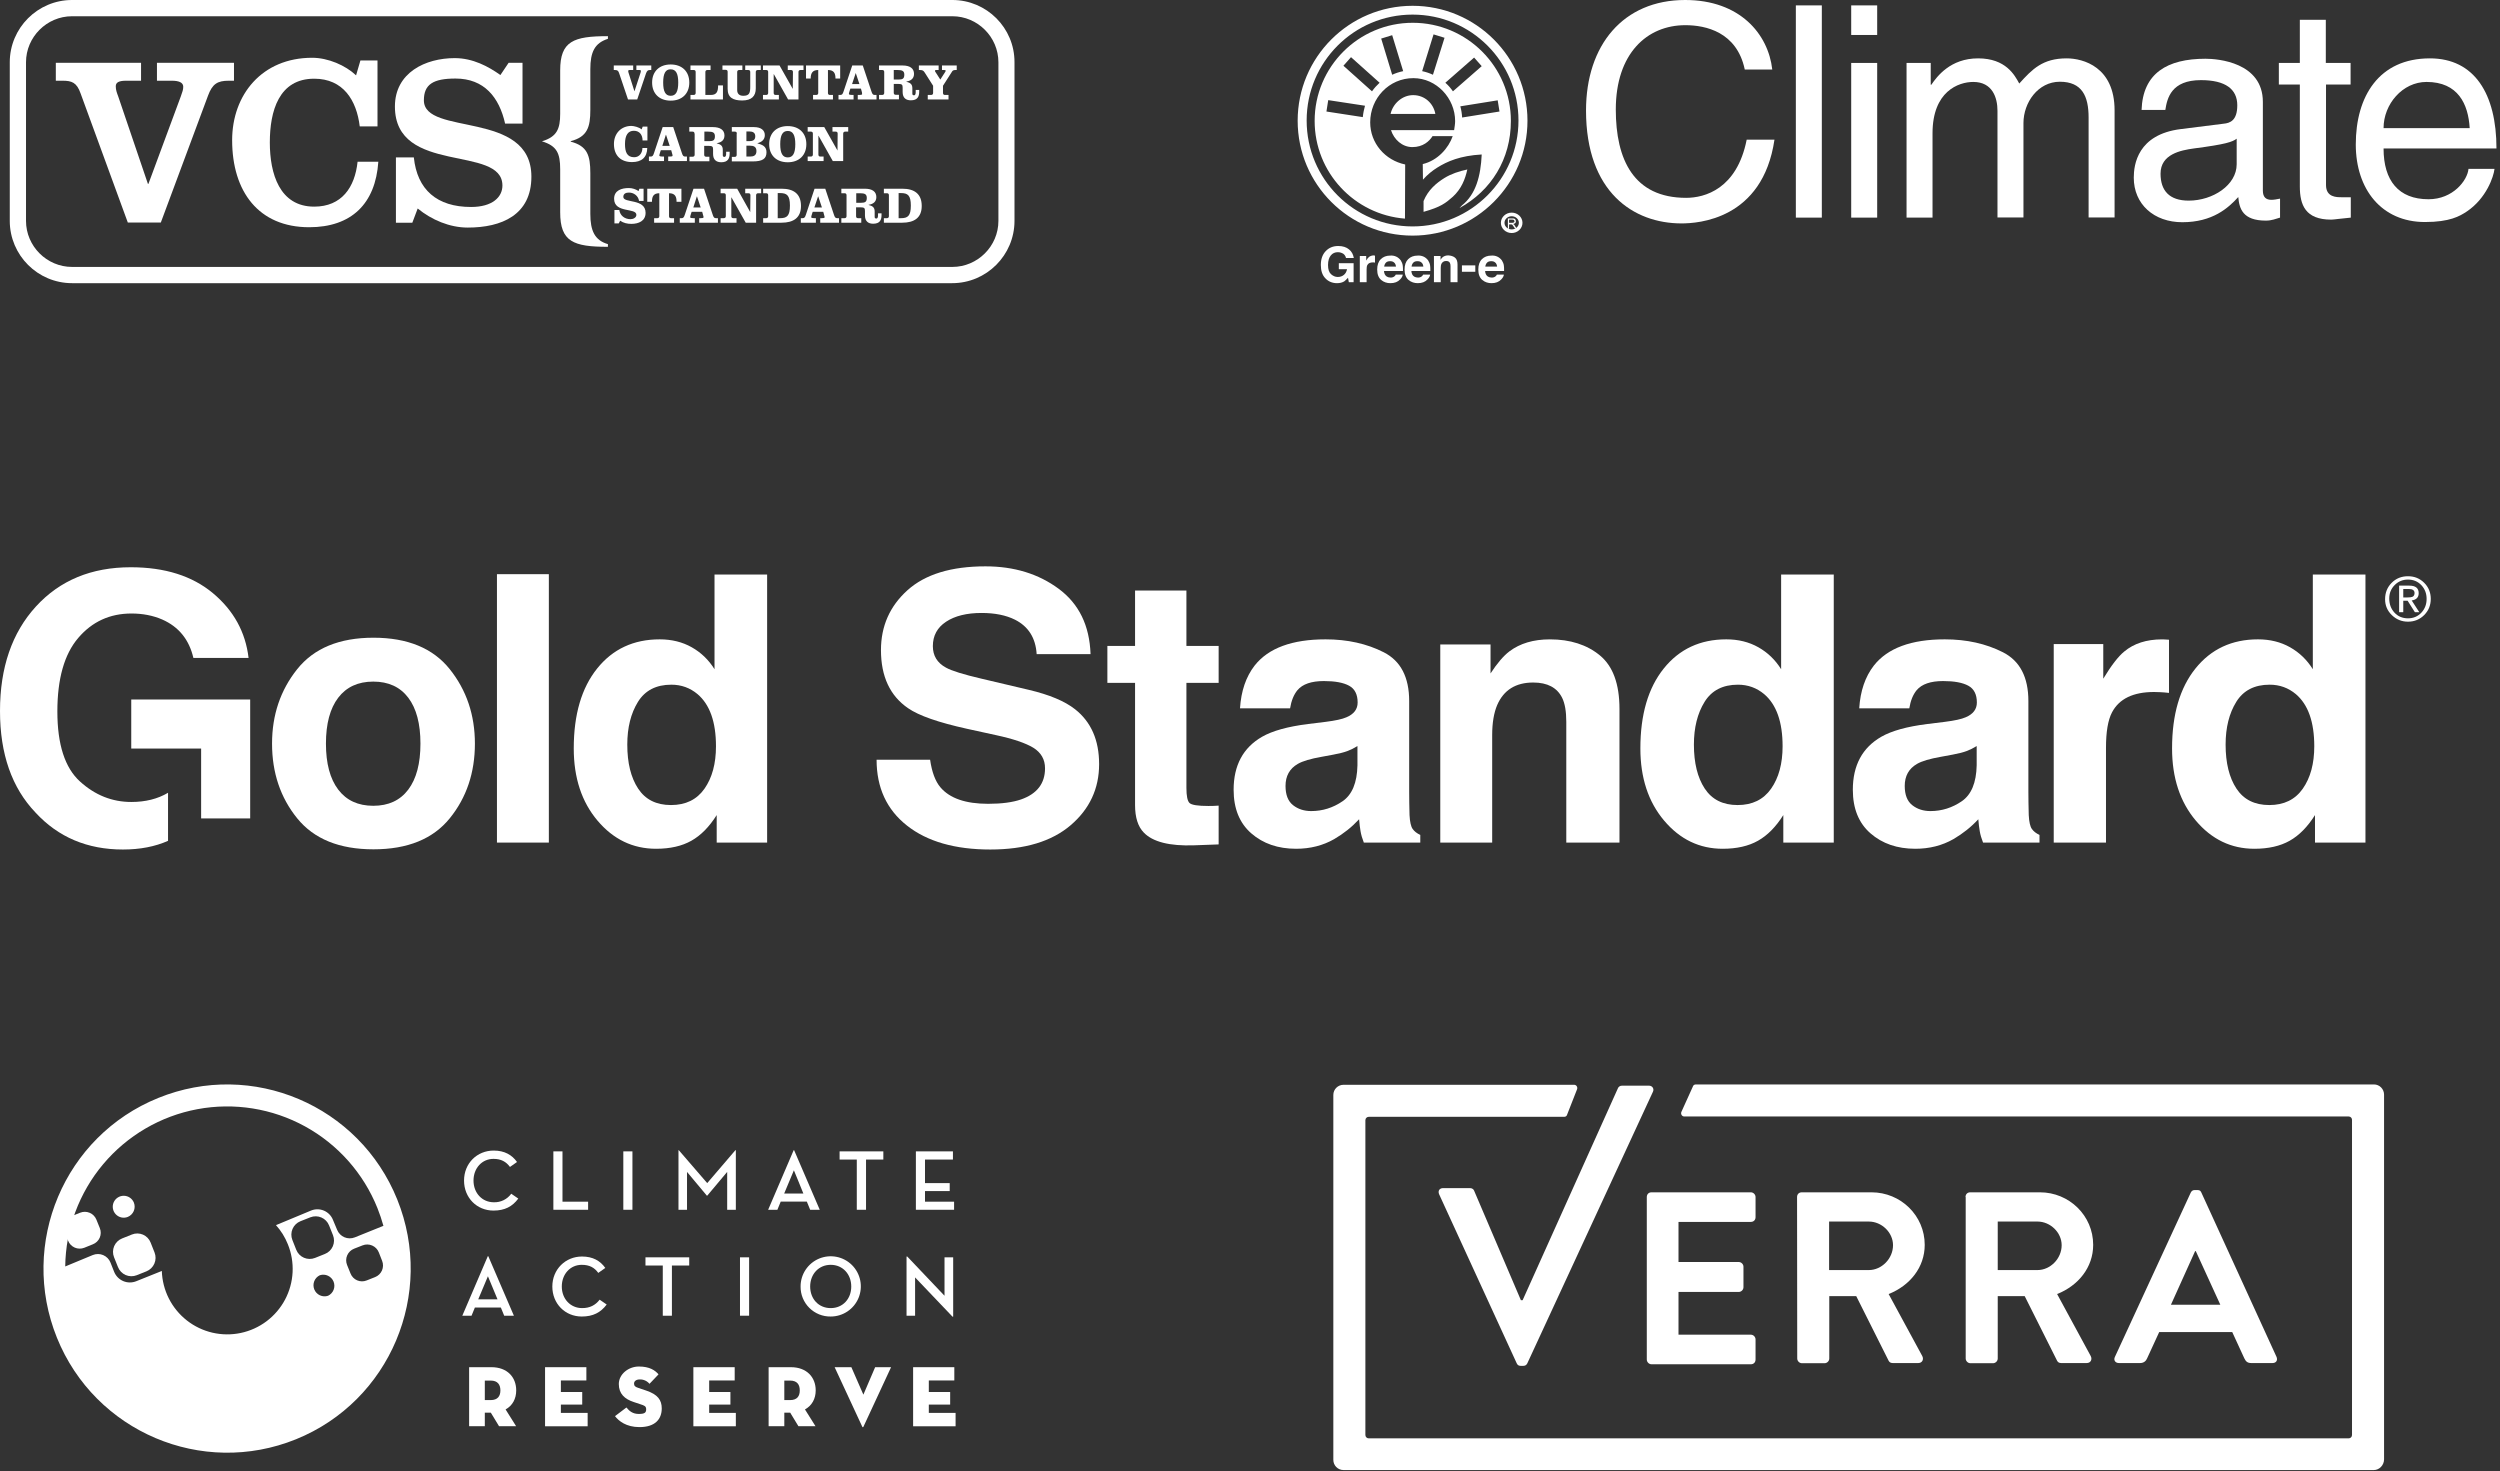 <svg width="345" height="203" viewBox="0 0 345 203" fill="none" xmlns="http://www.w3.org/2000/svg">
<rect x="0" y="0" width="345" height="203" fill="#333333" stroke="none"/>
<path d="M198.596 164.805C198.403 164.345 198.645 163.959 199.152 163.959H202.874C203.164 163.959 203.381 164.152 203.43 164.321L209.882 179.425H210.124L223.271 150.184C223.319 150.039 223.512 149.821 223.826 149.821H227.548C228.056 149.821 228.297 150.28 228.104 150.667L210.776 188.125C210.68 188.319 210.535 188.488 210.221 188.488H209.858C209.544 188.488 209.399 188.343 209.302 188.125L198.596 164.805Z" fill="white"/>
<path d="M227.258 165.191C227.258 164.829 227.5 164.539 227.911 164.539H241.613C241.976 164.539 242.266 164.853 242.266 165.191V167.97C242.266 168.333 242.024 168.623 241.613 168.623H231.633V174.157H239.946C240.308 174.157 240.598 174.471 240.598 174.809V177.637C240.598 177.999 240.284 178.289 239.946 178.289H231.633V184.186H241.613C241.976 184.186 242.266 184.5 242.266 184.839V187.618C242.266 187.98 242.024 188.27 241.613 188.27H227.911C227.548 188.27 227.258 187.956 227.258 187.618V165.191Z" fill="white"/>
<path d="M247.994 165.191C247.994 164.829 248.235 164.539 248.646 164.539H258.265C262.3 164.539 265.611 167.753 265.611 171.789C265.611 174.906 263.557 177.419 260.633 178.579L265.273 187.134C265.515 187.594 265.273 188.101 264.717 188.101H261.189C260.875 188.101 260.73 187.956 260.633 187.787L256.162 178.869H252.44V187.473C252.44 187.835 252.126 188.125 251.788 188.125H248.67C248.308 188.125 248.018 187.811 248.018 187.473L247.994 165.191ZM257.902 175.269C259.666 175.269 261.237 173.698 261.237 171.837C261.237 170.073 259.666 168.574 257.902 168.574H252.416V175.269H257.902Z" fill="white"/>
<path d="M271.241 165.191C271.241 164.829 271.483 164.539 271.894 164.539H281.512C285.548 164.539 288.859 167.753 288.859 171.789C288.859 174.906 286.805 177.419 283.881 178.579L288.521 187.134C288.762 187.594 288.521 188.101 287.965 188.101H284.437C284.122 188.101 283.977 187.956 283.881 187.787L279.41 178.869H275.688V187.473C275.688 187.835 275.374 188.125 275.036 188.125H271.918C271.556 188.125 271.266 187.811 271.266 187.473V165.191H271.241ZM281.174 175.269C282.938 175.269 284.509 173.698 284.509 171.837C284.509 170.073 282.938 168.574 281.174 168.574H275.688V175.269H281.174Z" fill="white"/>
<path d="M291.856 187.255L302.32 164.587C302.417 164.394 302.562 164.225 302.876 164.225H303.238C303.601 164.225 303.698 164.37 303.794 164.587L314.162 187.255C314.355 187.715 314.113 188.101 313.606 188.101H310.682C310.174 188.101 309.933 187.908 309.715 187.449L308.048 183.824H297.97L296.303 187.449C296.158 187.811 295.843 188.101 295.336 188.101H292.412C291.904 188.101 291.638 187.69 291.856 187.255ZM306.404 180.054L303.021 172.659H302.924L299.589 180.054H306.404Z" fill="white"/>
<path d="M327.598 202.867H185.402C184.604 202.867 184 202.215 184 201.466V151.102C184 150.305 184.653 149.701 185.402 149.701H217.229C217.543 149.701 217.737 150.015 217.64 150.305L216.238 153.882C216.19 154.027 216.045 154.123 215.828 154.123H188.882C188.64 154.123 188.423 154.317 188.423 154.582V198.034C188.423 198.276 188.616 198.493 188.882 198.493H324.118C324.36 198.493 324.577 198.3 324.577 198.034V154.534C324.577 154.292 324.384 154.075 324.118 154.075H232.43C232.116 154.075 231.923 153.761 232.019 153.471L233.638 149.894C233.687 149.749 233.832 149.652 234.049 149.652H327.598C328.396 149.652 329 150.305 329 151.054V201.393C329 202.191 328.347 202.867 327.598 202.867Z" fill="white"/>
<path d="M126.01 188.672H131.696V190.504H128.176V192.097H131.122V193.833H128.176V194.98H131.871V196.827H126.01V188.672Z" fill="white"/>
<path d="M119.146 196.907C119.098 196.97 119.034 196.97 119.002 196.907L115.18 188.672H117.489L119.146 192.463L120.77 188.672H122.968L119.146 196.907Z" fill="white"/>
<path d="M109.031 193.212C110.019 193.212 110.369 192.654 110.369 191.874C110.369 191.093 110.019 190.52 109.031 190.52H108.235V193.212H109.031ZM112.535 196.811H110.178L109.047 194.948H108.235V196.811H106.069V188.672H109.143C111.325 188.672 112.567 190.058 112.567 191.874C112.567 193.036 112.042 193.976 111.086 194.502L112.535 196.811Z" fill="white"/>
<path d="M95.685 188.672H101.387V190.504H97.867V192.097H100.797V193.833H97.867V194.98H101.546V196.827H95.685V188.672Z" fill="white"/>
<path d="M75.218 188.672H80.92V190.504H77.4V192.097H80.347V193.833H77.4V194.98H81.095V196.827H75.218V188.672Z" fill="white"/>
<path d="M67.717 193.212C68.688 193.212 69.055 192.654 69.055 191.874C69.055 191.093 68.688 190.52 67.717 190.52H66.904V193.212H67.717ZM71.221 196.811H68.864L67.733 194.948H66.904V196.811H64.738V188.672H67.812C70.01 188.672 71.237 190.058 71.237 191.874C71.237 193.036 70.727 193.976 69.771 194.502L71.221 196.811Z" fill="white"/>
<path d="M84.87 195.427L86.447 194.233C86.845 194.726 87.323 195.125 88.151 195.125C88.979 195.125 89.17 194.934 89.17 194.488C89.17 194.042 88.916 193.962 88.374 193.787L87.418 193.468C86.224 193.07 85.396 192.353 85.396 191C85.396 189.646 86.718 188.579 88.167 188.579C89.616 188.579 90.397 189.088 90.875 189.662L89.632 190.968C89.469 190.773 89.264 190.617 89.033 190.512C88.801 190.407 88.549 190.356 88.294 190.362C87.769 190.362 87.498 190.617 87.498 190.936C87.498 191.254 87.673 191.398 88.072 191.525L89.154 191.891C90.779 192.433 91.321 193.213 91.321 194.36C91.321 195.857 90.397 196.94 88.247 196.94C86.415 196.94 85.38 196.096 84.87 195.427Z" fill="white"/>
<path d="M103.377 173.511H102.119V181.567H103.377V173.511Z" fill="white"/>
<path d="M91.464 174.642H89.075V173.511H95.112V174.642H92.723V181.57H91.464V174.642Z" fill="white"/>
<path d="M126.282 176.282V181.57H125.103V173.399H125.199L130.343 178.814V173.51H131.538V181.697H131.442L126.282 176.282Z" fill="white"/>
<path d="M76.222 177.54C76.222 175.167 78.038 173.399 80.315 173.399C81.812 173.399 82.832 173.988 83.532 174.976L82.561 175.661C82.035 174.928 81.35 174.546 80.283 174.546C78.691 174.546 77.528 175.836 77.528 177.54C77.528 179.244 78.722 180.518 80.331 180.518C81.382 180.518 82.147 180.136 82.752 179.356L83.724 180.025C82.895 181.124 81.844 181.681 80.283 181.681C77.99 181.681 76.222 179.913 76.222 177.54Z" fill="white"/>
<path d="M117.473 177.539C117.473 175.835 116.294 174.545 114.638 174.545C112.981 174.545 111.803 175.835 111.803 177.539C111.803 179.243 112.965 180.518 114.638 180.518C116.31 180.518 117.473 179.243 117.473 177.539ZM110.481 177.539C110.478 176.716 110.719 175.911 111.174 175.225C111.629 174.54 112.277 174.004 113.036 173.687C113.795 173.37 114.632 173.286 115.439 173.444C116.246 173.603 116.989 173.997 117.572 174.578C118.155 175.159 118.552 175.9 118.714 176.706C118.875 177.513 118.794 178.35 118.48 179.11C118.166 179.871 117.633 180.521 116.949 180.979C116.265 181.436 115.461 181.68 114.638 181.68C114.091 181.689 113.548 181.588 113.041 181.383C112.534 181.178 112.073 180.873 111.685 180.487C111.298 180.101 110.991 179.642 110.784 179.135C110.578 178.629 110.474 178.086 110.481 177.539Z" fill="white"/>
<path d="M67.334 176.123L65.996 179.308H68.656L67.334 176.123ZM65.072 181.57H63.798L67.318 173.352H67.382L70.918 181.57H69.58L69.118 180.439H65.534L65.072 181.57Z" fill="white"/>
<path d="M20.214 175.442C20.704 175.243 21.097 174.859 21.305 174.373C21.514 173.887 21.523 173.338 21.329 172.846L20.787 171.476C20.692 171.232 20.55 171.01 20.369 170.822C20.187 170.633 19.97 170.483 19.73 170.379C19.49 170.276 19.232 170.221 18.97 170.217C18.709 170.214 18.449 170.263 18.207 170.361L16.853 170.903C16.609 170.999 16.386 171.143 16.198 171.326C16.009 171.509 15.859 171.727 15.755 171.969C15.652 172.21 15.597 172.469 15.594 172.732C15.591 172.995 15.64 173.255 15.738 173.499L16.28 174.853C16.375 175.096 16.517 175.319 16.698 175.508C16.879 175.696 17.096 175.848 17.335 175.953C17.575 176.058 17.833 176.114 18.095 176.12C18.356 176.125 18.616 176.079 18.86 175.983L20.214 175.442Z" fill="white"/>
<path d="M17.618 167.941C17.993 167.792 18.294 167.501 18.455 167.131C18.616 166.761 18.624 166.342 18.478 165.966C18.367 165.689 18.176 165.451 17.93 165.282C17.684 165.113 17.394 165.021 17.096 165.016C16.797 165.012 16.504 165.096 16.254 165.258C16.003 165.419 15.806 165.651 15.686 165.925C15.567 166.199 15.532 166.501 15.584 166.795C15.636 167.089 15.775 167.361 15.981 167.576C16.188 167.791 16.453 167.941 16.744 168.006C17.035 168.071 17.339 168.048 17.618 167.941Z" fill="white"/>
<path d="M126.392 158.889H131.505V160.019H127.65V163.269H131.059V164.368H127.65V165.833H131.664V166.948H126.392V158.889Z" fill="white"/>
<path d="M118.237 160.019H115.864V158.889H121.901V160.019H119.512V166.948H118.237V160.019Z" fill="white"/>
<path d="M87.276 158.889H86.018V166.949H87.276V158.889Z" fill="white"/>
<path d="M76.365 158.889H77.623V165.833H81.159V166.948H76.365V158.889Z" fill="white"/>
<path d="M64.038 162.919C64.038 160.53 65.838 158.778 68.131 158.778C69.612 158.778 70.648 159.367 71.348 160.355L70.377 161.039C69.835 160.307 69.15 159.925 68.099 159.925C66.507 159.925 65.344 161.215 65.344 162.919C65.344 164.623 66.522 165.913 68.147 165.913C68.614 165.929 69.077 165.829 69.496 165.624C69.916 165.418 70.278 165.113 70.552 164.735L71.524 165.404C70.711 166.502 69.66 167.06 68.099 167.06C65.806 167.06 64.038 165.292 64.038 162.919Z" fill="white"/>
<path d="M109.557 161.501L108.219 164.703H110.863C110.879 164.703 109.557 161.501 109.557 161.501ZM107.279 166.948H106.005L109.525 158.73H109.589L113.125 166.948H111.803L111.341 165.818H107.741L107.279 166.948Z" fill="white"/>
<path d="M93.63 158.73H93.678L97.596 163.269L101.482 158.73H101.546V166.948H100.351V161.724L97.596 165.005H97.548L94.808 161.724V166.948H93.63V158.73Z" fill="white"/>
<path fill-rule="evenodd" clip-rule="evenodd" d="M21.838 151.519C34.803 146.247 49.583 152.523 54.823 165.535C60.063 178.548 53.82 193.36 40.855 198.616C27.89 203.872 13.094 197.596 7.854 184.6C2.614 171.603 8.857 156.775 21.838 151.519ZM52.912 169.165C52.679 168.333 52.403 167.514 52.084 166.712C50.16 161.915 46.631 157.934 42.101 155.446C37.57 152.958 32.317 152.118 27.237 153.068C22.156 154.019 17.562 156.701 14.237 160.658C10.912 164.615 9.062 169.603 9.001 174.771L12.808 173.194C13.036 173.101 13.28 173.054 13.526 173.055C13.772 173.057 14.016 173.108 14.242 173.204C14.469 173.3 14.674 173.44 14.846 173.616C15.018 173.792 15.154 174.001 15.245 174.229L15.755 175.52C15.988 176.093 16.439 176.551 17.009 176.793C17.579 177.035 18.222 177.041 18.797 176.81L22.332 175.392C22.373 176.712 22.703 178.008 23.299 179.187C23.895 180.366 24.742 181.4 25.781 182.216C26.82 183.032 28.025 183.61 29.312 183.909C30.599 184.208 31.935 184.222 33.228 183.948C34.52 183.675 35.737 183.121 36.792 182.327C37.847 181.532 38.715 180.515 39.335 179.349C39.954 178.182 40.31 176.893 40.378 175.574C40.445 174.255 40.222 172.937 39.725 171.713C39.339 170.741 38.784 169.846 38.084 169.069L42.91 167.062C43.194 166.943 43.499 166.883 43.807 166.883C44.115 166.884 44.419 166.947 44.703 167.067C44.986 167.187 45.243 167.363 45.457 167.583C45.672 167.804 45.84 168.066 45.952 168.352L46.526 169.722C46.713 170.181 47.074 170.548 47.531 170.742C47.987 170.936 48.502 170.941 48.962 170.757L52.912 169.165ZM43.366 176.806C43.509 176.444 43.784 176.15 44.136 175.983C44.506 175.862 44.908 175.885 45.261 176.05C45.614 176.215 45.89 176.508 46.035 176.869C46.179 177.231 46.18 177.634 46.037 177.996C45.895 178.358 45.619 178.652 45.267 178.818C44.897 178.94 44.495 178.916 44.142 178.752C43.79 178.587 43.513 178.294 43.369 177.933C43.224 177.571 43.224 177.168 43.366 176.806ZM41.46 168.53C40.971 168.725 40.579 169.106 40.37 169.59C40.161 170.073 40.152 170.62 40.345 171.11L40.887 172.48C41.082 172.969 41.463 173.361 41.947 173.57C42.43 173.779 42.977 173.788 43.467 173.595L44.821 173.053C45.066 172.958 45.291 172.816 45.481 172.633C45.671 172.451 45.823 172.233 45.928 171.991C46.033 171.75 46.09 171.49 46.094 171.227C46.098 170.963 46.049 170.702 45.952 170.457L45.41 169.103C45.215 168.614 44.834 168.222 44.35 168.013C43.867 167.804 43.32 167.795 42.83 167.988L41.46 168.53ZM48.297 172.684C48.461 172.526 48.654 172.402 48.866 172.32L50.045 171.858C50.469 171.691 50.943 171.7 51.361 171.882C51.779 172.064 52.108 172.405 52.275 172.829L52.737 174.008C52.904 174.432 52.895 174.906 52.713 175.324C52.53 175.742 52.19 176.071 51.765 176.238L50.602 176.7C50.393 176.785 50.17 176.828 49.944 176.826C49.718 176.824 49.495 176.777 49.288 176.688C49.08 176.599 48.893 176.47 48.736 176.308C48.578 176.146 48.455 175.954 48.373 175.744L47.895 174.565C47.81 174.354 47.767 174.128 47.77 173.901C47.773 173.673 47.821 173.448 47.912 173.24C48.002 173.031 48.133 172.842 48.297 172.684Z" fill="white"/>
<path d="M12.807 171.715C13.018 171.634 13.212 171.512 13.375 171.355C13.539 171.199 13.67 171.011 13.761 170.804C13.851 170.596 13.899 170.373 13.902 170.146C13.905 169.92 13.863 169.695 13.778 169.485L13.301 168.306C13.131 167.885 12.801 167.548 12.383 167.369C11.965 167.19 11.493 167.183 11.071 167.351L9.892 167.813C9.471 167.983 9.133 168.313 8.954 168.73C8.775 169.148 8.769 169.62 8.937 170.042L9.398 171.221C9.565 171.646 9.894 171.986 10.312 172.169C10.73 172.351 11.204 172.359 11.628 172.193L12.807 171.715Z" fill="white"/>
<path d="M331.651 81.279V82.446H332.244C332.556 82.446 332.776 82.419 332.903 82.365C333.105 82.277 333.207 82.103 333.207 81.841C333.207 81.467 332.939 81.279 332.404 81.279H331.651ZM331.078 84.481V80.817H332.494C333.351 80.817 333.78 81.163 333.78 81.857C333.78 82.433 333.458 82.768 332.814 82.864L333.863 84.481H333.252L332.253 82.905H331.651V84.481H331.078ZM329.715 82.586C329.715 83.361 329.95 84.008 330.421 84.526C330.908 85.061 331.535 85.329 332.302 85.329C333.046 85.329 333.664 85.066 334.153 84.543C334.632 84.03 334.872 83.398 334.872 82.648C334.872 81.899 334.632 81.271 334.153 80.76C333.664 80.241 333.046 79.982 332.302 79.982C331.577 79.982 330.965 80.234 330.466 80.739C329.964 81.244 329.715 81.859 329.715 82.586ZM329.142 82.696C329.142 81.796 329.443 81.041 330.046 80.433C330.65 79.823 331.402 79.52 332.302 79.52C333.182 79.52 333.929 79.821 334.535 80.424C335.142 81.027 335.446 81.769 335.446 82.648C335.446 83.529 335.142 84.273 334.535 84.88C333.929 85.488 333.182 85.792 332.302 85.792C331.439 85.792 330.697 85.49 330.075 84.888C329.452 84.287 329.142 83.556 329.142 82.696Z" fill="white"/>
<path d="M56.339 108.967C57.462 107.477 58.022 105.362 58.022 102.618C58.022 99.875 57.462 97.761 56.339 96.281C55.216 94.802 53.607 94.061 51.513 94.061C49.421 94.061 47.808 94.802 46.677 96.281C45.546 97.761 44.98 99.875 44.98 102.618C44.98 105.362 45.546 107.477 46.677 108.967C47.808 110.455 49.421 111.199 51.513 111.199C53.607 111.199 55.216 110.455 56.339 108.967ZM62.068 112.924C59.755 115.779 56.247 117.206 51.539 117.206C46.83 117.206 43.323 115.779 41.011 112.924C38.698 110.071 37.543 106.635 37.543 102.618C37.543 98.668 38.698 95.244 41.011 92.349C43.323 89.453 46.83 88.004 51.539 88.004C56.247 88.004 59.755 89.453 62.068 92.349C64.38 95.244 65.537 98.668 65.537 102.618C65.537 106.635 64.38 110.071 62.068 112.924Z" fill="white"/>
<path d="M75.741 116.277H68.579V79.236H75.741V116.277Z" fill="white"/>
<path d="M97.221 108.836C98.276 107.328 98.805 105.377 98.805 102.982C98.805 99.632 97.957 97.235 96.266 95.794C95.227 94.924 94.021 94.487 92.646 94.487C90.553 94.487 89.016 95.279 88.036 96.862C87.056 98.445 86.566 100.411 86.566 102.754C86.566 105.285 87.063 107.308 88.061 108.824C89.058 110.34 90.57 111.097 92.596 111.097C94.626 111.097 96.166 110.345 97.221 108.836ZM95.46 89.323C96.751 90.051 97.798 91.061 98.603 92.351V79.283H105.864V116.275H98.904V112.48C97.882 114.105 96.718 115.287 95.411 116.022C94.103 116.761 92.48 117.13 90.537 117.13C87.335 117.13 84.644 115.834 82.457 113.247C80.27 110.658 79.178 107.337 79.178 103.283C79.178 98.607 80.255 94.931 82.408 92.251C84.56 89.57 87.438 88.23 91.039 88.23C92.697 88.23 94.171 88.595 95.46 89.323Z" fill="white"/>
<path d="M128.355 104.844C128.598 106.536 129.067 107.801 129.768 108.639C131.051 110.163 133.249 110.926 136.363 110.926C138.227 110.926 139.741 110.724 140.904 110.323C143.11 109.551 144.214 108.119 144.214 106.025C144.214 104.802 143.672 103.856 142.593 103.185C141.511 102.532 139.797 101.954 137.45 101.45L133.44 100.572C129.499 99.701 126.791 98.755 125.316 97.732C122.82 96.023 121.573 93.35 121.573 89.716C121.573 86.398 122.794 83.644 125.237 81.447C127.677 79.254 131.264 78.156 135.996 78.156C139.948 78.156 143.319 79.191 146.107 81.259C148.899 83.329 150.361 86.332 150.496 90.268H143.059C142.92 88.041 141.924 86.457 140.07 85.519C138.833 84.9 137.295 84.589 135.459 84.589C133.414 84.589 131.782 84.991 130.562 85.796C129.342 86.6 128.734 87.722 128.734 89.163C128.734 90.486 129.335 91.475 130.538 92.128C131.31 92.565 132.951 93.076 135.459 93.661L141.959 95.194C144.81 95.865 146.944 96.76 148.365 97.882C150.572 99.625 151.678 102.147 151.678 105.446C151.678 108.83 150.368 111.641 147.754 113.879C145.138 116.115 141.441 117.233 136.667 117.233C131.791 117.233 127.954 116.133 125.161 113.928C122.366 111.727 120.969 108.698 120.969 104.844H128.355Z" fill="white"/>
<path d="M152.818 94.239V89.136H156.638V81.498H163.725V89.136H168.173V94.239H163.725V108.713C163.725 109.835 163.866 110.535 164.152 110.811C164.436 111.087 165.307 111.225 166.767 111.225C166.983 111.225 167.213 111.222 167.457 111.214C167.699 111.206 167.938 111.193 168.173 111.175V116.529L164.78 116.653C161.396 116.771 159.084 116.184 157.844 114.895C157.04 114.074 156.638 112.809 156.638 111.1V94.239H152.818Z" fill="white"/>
<path d="M187.328 102.956C186.87 103.242 186.408 103.471 185.941 103.646C185.473 103.823 184.83 103.986 184.017 104.137L182.386 104.439C180.857 104.707 179.759 105.033 179.095 105.419C177.966 106.072 177.402 107.087 177.402 108.459C177.402 109.682 177.747 110.566 178.437 111.111C179.125 111.656 179.963 111.928 180.949 111.928C182.514 111.928 183.957 111.474 185.276 110.571C186.594 109.666 187.278 108.015 187.328 105.619V102.956ZM182.951 99.614C184.282 99.446 185.237 99.237 185.808 98.985C186.839 98.55 187.354 97.871 187.354 96.95C187.354 95.828 186.96 95.053 186.169 94.626C185.381 94.197 184.221 93.986 182.693 93.986C180.976 93.986 179.761 94.402 179.049 95.242C178.54 95.862 178.2 96.699 178.031 97.754H171.12C171.271 95.359 171.945 93.39 173.139 91.848C175.041 89.436 178.305 88.23 182.932 88.23C185.944 88.23 188.619 88.825 190.957 90.014C193.297 91.203 194.466 93.449 194.466 96.75V109.313C194.466 110.186 194.482 111.241 194.515 112.48C194.565 113.419 194.708 114.056 194.943 114.39C195.177 114.725 195.529 115.002 195.999 115.219V116.275H188.208C187.989 115.722 187.839 115.202 187.756 114.717C187.673 114.231 187.605 113.677 187.555 113.057C186.56 114.132 185.414 115.043 184.117 115.798C182.568 116.684 180.814 117.13 178.86 117.13C176.368 117.13 174.305 116.421 172.681 115.005C171.053 113.59 170.24 111.583 170.24 108.988C170.24 105.619 171.549 103.182 174.165 101.675C175.598 100.853 177.709 100.268 180.492 99.916L182.951 99.614Z" fill="white"/>
<path d="M220.796 90.456C222.589 91.938 223.488 94.397 223.488 97.832V116.277H216.148V99.616C216.148 98.175 215.957 97.07 215.576 96.299C214.875 94.891 213.545 94.188 211.584 94.188C209.172 94.188 207.519 95.219 206.619 97.279C206.154 98.368 205.921 99.758 205.921 101.449V116.277H198.758V88.935H205.695V92.932C206.611 91.525 207.48 90.51 208.297 89.89C209.765 88.785 211.625 88.232 213.878 88.232C216.697 88.232 219.005 88.974 220.796 90.456Z" fill="white"/>
<path d="M244.414 108.836C245.47 107.328 245.998 105.377 245.998 102.982C245.998 99.632 245.151 97.235 243.46 95.794C242.419 94.924 241.214 94.487 239.84 94.487C237.745 94.487 236.209 95.279 235.229 96.862C234.249 98.445 233.759 100.411 233.759 102.754C233.759 105.285 234.256 107.308 235.254 108.824C236.252 110.34 237.763 111.097 239.791 111.097C241.817 111.097 243.358 110.345 244.414 108.836ZM242.655 89.323C243.945 90.051 244.991 91.061 245.795 92.351V79.283H253.059V116.275H246.097V112.48C245.076 114.105 243.911 115.287 242.604 116.022C241.297 116.761 239.672 117.13 237.729 117.13C234.529 117.13 231.838 115.834 229.652 113.247C227.464 110.658 226.372 107.337 226.372 103.283C226.372 98.607 227.447 94.931 229.6 92.251C231.751 89.57 234.63 88.23 238.231 88.23C239.89 88.23 241.365 88.595 242.655 89.323Z" fill="white"/>
<path d="M272.781 102.956C272.322 103.242 271.86 103.471 271.392 103.646C270.925 103.823 270.283 103.986 269.47 104.137L267.839 104.439C266.311 104.707 265.214 105.033 264.547 105.419C263.418 106.072 262.853 107.087 262.853 108.459C262.853 109.682 263.198 110.566 263.888 111.111C264.576 111.656 265.414 111.928 266.401 111.928C267.967 111.928 269.408 111.474 270.726 110.571C272.045 109.666 272.73 108.015 272.781 105.619V102.956ZM268.401 99.614C269.733 99.446 270.687 99.237 271.261 98.985C272.292 98.55 272.807 97.871 272.807 96.95C272.807 95.828 272.411 95.053 271.622 94.626C270.831 94.197 269.672 93.986 268.144 93.986C266.43 93.986 265.214 94.402 264.501 95.242C263.993 95.862 263.652 96.699 263.484 97.754H256.573C256.722 95.359 257.396 93.39 258.591 91.848C260.492 89.436 263.756 88.23 268.384 88.23C271.396 88.23 274.07 88.825 276.408 90.014C278.748 91.203 279.917 93.449 279.917 96.75V109.313C279.917 110.186 279.934 111.241 279.967 112.48C280.016 113.419 280.159 114.056 280.396 114.39C280.629 114.725 280.982 115.002 281.45 115.219V116.275H273.661C273.442 115.722 273.292 115.202 273.207 114.717C273.123 114.231 273.057 113.677 273.006 113.057C272.013 114.132 270.865 115.043 269.57 115.798C268.02 116.684 266.267 117.13 264.311 117.13C261.817 117.13 259.757 116.421 258.132 115.005C256.505 113.59 255.691 111.583 255.691 108.988C255.691 105.619 257.001 103.182 259.616 101.675C261.049 100.853 263.16 100.268 265.947 99.916L268.401 99.614Z" fill="white"/>
<path d="M298.707 88.244C298.8 88.253 299.001 88.266 299.322 88.282V95.621C298.869 95.569 298.467 95.537 298.116 95.521C297.763 95.504 297.48 95.496 297.26 95.496C294.379 95.496 292.444 96.433 291.456 98.309C290.902 99.365 290.627 100.989 290.627 103.184V116.277H283.415V88.885H290.251V93.66C291.357 91.834 292.319 90.587 293.141 89.916C294.479 88.794 296.221 88.233 298.366 88.233C298.5 88.233 298.614 88.236 298.707 88.244Z" fill="white"/>
<path d="M317.787 108.836C318.843 107.328 319.37 105.377 319.37 102.982C319.37 99.632 318.524 97.235 316.833 95.794C315.794 94.924 314.589 94.487 313.214 94.487C311.119 94.487 309.582 95.279 308.603 96.862C307.623 98.445 307.134 100.411 307.134 102.754C307.134 105.285 307.632 107.308 308.628 108.824C309.625 110.34 311.137 111.097 313.165 111.097C315.191 111.097 316.733 110.345 317.787 108.836ZM316.029 89.323C317.318 90.051 318.366 91.061 319.17 92.351V79.283H326.433V116.275H319.47V112.48C318.447 114.105 317.284 115.287 315.979 116.022C314.672 116.761 313.047 117.13 311.103 117.13C307.902 117.13 305.21 115.834 303.024 113.247C300.839 110.658 299.745 107.337 299.745 103.283C299.745 98.607 300.821 94.931 302.974 92.251C305.127 89.57 308.003 88.23 311.606 88.23C313.265 88.23 314.739 88.595 316.029 89.323Z" fill="white"/>
<path d="M23.189 109.403C21.765 110.25 20.075 110.673 18.119 110.673C15.471 110.673 13.11 109.729 11.032 107.84C8.955 105.951 7.916 102.732 7.916 98.183C7.916 93.669 8.874 90.287 10.793 88.038C12.711 85.789 15.162 84.664 18.143 84.664C19.702 84.664 21.117 84.941 22.392 85.494C24.669 86.499 26.101 88.266 26.688 90.796H34.303C33.883 87.228 32.246 84.25 29.39 81.863C26.533 79.476 22.751 78.281 18.043 78.281C12.615 78.281 8.251 80.089 4.95 83.706C1.65 87.322 0 92.128 0 98.122C0 104.048 1.635 108.719 4.901 112.134C8.033 115.534 12.054 117.233 16.962 117.233C19.337 117.233 21.408 116.829 23.189 116.036V109.403Z" fill="white"/>
<path d="M18.113 96.531V103.3H27.756V112.943H34.525V96.531H18.113Z" fill="white"/>
<path d="M203.592 36.622H201.745V37.504H203.592V36.622Z" fill="white"/>
<path d="M205.22 36.237C205.082 36.375 204.999 36.568 204.971 36.788H206.599C206.571 36.54 206.488 36.347 206.35 36.237C206.212 36.099 206.019 36.044 205.799 36.044C205.551 36.044 205.358 36.099 205.22 36.237ZM206.626 35.41C206.874 35.52 207.095 35.713 207.26 35.934C207.398 36.154 207.509 36.402 207.536 36.678C207.564 36.844 207.564 37.092 207.564 37.395H204.944C204.971 37.754 205.082 38.002 205.33 38.167C205.468 38.25 205.661 38.305 205.854 38.305C206.075 38.305 206.24 38.25 206.378 38.14C206.461 38.085 206.516 38.002 206.571 37.892H207.536C207.509 38.112 207.398 38.333 207.178 38.553C206.847 38.912 206.405 39.077 205.826 39.077C205.358 39.077 204.916 38.94 204.558 38.636C204.199 38.333 204.006 37.864 204.006 37.202C204.006 36.568 204.172 36.099 204.503 35.768C204.834 35.437 205.275 35.272 205.799 35.272C206.102 35.244 206.378 35.299 206.626 35.41Z" fill="white"/>
<path d="M195.043 36.237C194.905 36.375 194.823 36.568 194.795 36.788H196.422C196.395 36.54 196.312 36.347 196.174 36.237C196.036 36.099 195.843 36.044 195.622 36.044C195.347 36.044 195.181 36.099 195.043 36.237ZM196.45 35.41C196.698 35.52 196.919 35.713 197.084 35.934C197.222 36.154 197.332 36.402 197.36 36.678C197.387 36.844 197.387 37.092 197.387 37.395H194.768C194.795 37.754 194.905 38.002 195.154 38.167C195.292 38.25 195.485 38.305 195.678 38.305C195.898 38.305 196.064 38.25 196.202 38.14C196.284 38.085 196.339 38.002 196.395 37.892H197.36C197.332 38.112 197.222 38.333 197.001 38.553C196.67 38.912 196.229 39.077 195.65 39.077C195.181 39.077 194.74 38.94 194.382 38.636C194.023 38.333 193.83 37.864 193.83 37.202C193.83 36.568 193.995 36.099 194.326 35.768C194.657 35.437 195.099 35.272 195.622 35.272C195.898 35.244 196.202 35.299 196.45 35.41Z" fill="white"/>
<path d="M191.266 36.237C191.128 36.375 191.045 36.568 191.017 36.788H192.644C192.617 36.54 192.534 36.347 192.396 36.237C192.258 36.099 192.065 36.044 191.845 36.044C191.596 36.044 191.403 36.099 191.266 36.237ZM192.672 35.41C192.92 35.52 193.141 35.713 193.306 35.934C193.444 36.154 193.554 36.402 193.582 36.678C193.61 36.844 193.61 37.092 193.61 37.395H190.99C191.017 37.754 191.128 38.002 191.376 38.167C191.514 38.25 191.707 38.305 191.9 38.305C192.12 38.305 192.286 38.25 192.424 38.14C192.507 38.085 192.562 38.002 192.617 37.892H193.582C193.554 38.112 193.444 38.333 193.224 38.553C192.893 38.912 192.451 39.077 191.872 39.077C191.403 39.077 190.962 38.94 190.604 38.636C190.245 38.333 190.052 37.864 190.052 37.202C190.052 36.568 190.218 36.099 190.549 35.768C190.879 35.437 191.321 35.272 191.845 35.272C192.148 35.244 192.424 35.299 192.672 35.41Z" fill="white"/>
<path d="M200.78 35.547C201.028 35.74 201.138 36.071 201.138 36.512V38.939H200.173V36.733C200.173 36.54 200.145 36.402 200.09 36.292C200.007 36.099 199.814 36.016 199.566 36.016C199.263 36.016 199.042 36.154 198.904 36.429C198.849 36.567 198.822 36.76 198.822 36.981V38.939H197.884V35.326H198.794V35.85C198.904 35.657 199.042 35.519 199.125 35.464C199.318 35.326 199.566 35.244 199.87 35.244C200.228 35.271 200.531 35.354 200.78 35.547Z" fill="white"/>
<path d="M189.666 35.271C189.666 35.271 189.694 35.271 189.749 35.271V36.236C189.694 36.236 189.639 36.236 189.583 36.209C189.528 36.209 189.501 36.209 189.473 36.209C189.087 36.209 188.839 36.319 188.701 36.567C188.618 36.705 188.591 36.926 188.591 37.202V38.939H187.653V35.326H188.536V35.961C188.673 35.712 188.811 35.547 188.922 35.464C189.087 35.326 189.335 35.244 189.611 35.244C189.639 35.271 189.666 35.271 189.666 35.271Z" fill="white"/>
<path d="M185.751 35.603C185.668 35.272 185.475 35.024 185.171 34.913C185.006 34.831 184.813 34.803 184.62 34.803C184.234 34.803 183.903 34.941 183.655 35.244C183.406 35.548 183.269 35.989 183.269 36.568C183.269 37.175 183.406 37.588 183.682 37.837C183.958 38.085 184.261 38.223 184.62 38.223C184.951 38.223 185.254 38.112 185.475 37.919C185.695 37.726 185.833 37.478 185.888 37.147H184.758V36.32H186.798V38.94H186.137L186.026 38.333C185.833 38.554 185.64 38.719 185.502 38.829C185.227 38.995 184.896 39.078 184.51 39.078C183.875 39.078 183.324 38.857 182.91 38.416C182.469 37.974 182.276 37.34 182.276 36.568C182.276 35.768 182.496 35.134 182.938 34.665C183.379 34.196 183.958 33.948 184.675 33.948C185.309 33.948 185.806 34.114 186.164 34.417C186.55 34.72 186.743 35.134 186.826 35.603H185.751Z" fill="white"/>
<path d="M206.93 15.39L206.682 13.845L201.525 14.673C201.663 15.169 201.745 15.693 201.773 16.217L206.93 15.39ZM200.505 12.604L204.476 9.13L203.428 7.944L199.457 11.419C199.87 11.777 200.201 12.163 200.505 12.604ZM197.747 10.316L199.346 5.214L197.83 4.745L196.258 9.819C196.782 9.929 197.278 10.095 197.747 10.316ZM193.638 9.819L192.121 4.855L190.604 5.324L192.121 10.316C192.59 10.095 193.114 9.929 193.638 9.819ZM190.384 11.419L186.44 7.889L185.392 9.074L189.336 12.604C189.639 12.163 189.998 11.777 190.384 11.419ZM188.37 14.59L183.296 13.818L183.048 15.39L188.067 16.162C188.122 15.583 188.233 15.086 188.37 14.59ZM201.745 28.351C203.676 26.807 204.338 24.297 204.476 21.319C201.525 21.484 199.732 22.256 198.326 23.139C197.664 23.553 197.002 24.077 196.368 24.794L196.34 22.643C198.409 22.146 199.898 20.436 200.477 18.782H197.692C197.25 19.499 196.368 20.299 194.906 20.299C193.5 20.299 192.369 19.251 191.956 17.954H200.67C200.725 17.541 200.808 17.127 200.808 16.713C200.808 13.57 198.243 10.784 195.044 10.784C191.68 10.784 189.087 13.57 189.087 16.879C189.087 19.774 191.156 22.119 193.914 22.698L193.886 30.171C186.909 29.62 181.421 23.801 181.421 16.686C181.421 9.212 187.488 3.145 194.961 3.145C202.435 3.145 208.502 9.212 208.502 16.686C208.502 21.981 205.772 26.31 201.415 28.71L201.745 28.351ZM198.078 15.721C197.829 14.287 196.616 13.128 195.017 13.128C193.472 13.128 192.204 14.342 191.9 15.721H198.078ZM196.451 29.234V27.744C197.085 26.2 198.216 25.262 199.319 24.573C200.256 23.994 201.332 23.635 202.49 23.387C202.187 24.766 201.663 26.062 200.505 27.138C199.512 28.02 198.822 28.572 196.451 29.234ZM194.934 31.247C186.854 31.247 180.318 24.711 180.318 16.631C180.318 8.551 186.854 2.015 194.934 2.015C203.014 2.015 209.55 8.551 209.55 16.631C209.55 24.683 203.014 31.247 194.934 31.247ZM194.934 0.801C186.164 0.801 179.077 7.916 179.077 16.658C179.077 25.428 186.192 32.515 194.934 32.515C203.676 32.515 210.791 25.4 210.791 16.658C210.791 7.916 203.703 0.801 194.934 0.801Z" fill="white"/>
<path d="M207.371 30.75C207.371 30.116 207.923 29.592 208.612 29.592C209.301 29.592 209.853 30.116 209.853 30.75C209.853 31.385 209.301 31.909 208.612 31.909C207.923 31.909 207.371 31.385 207.371 30.75Z" stroke="white" stroke-width="0.498"/>
<path d="M208.281 30.75H208.667C208.75 30.75 208.805 30.75 208.86 30.723C208.915 30.695 208.943 30.668 208.97 30.64C208.998 30.612 208.998 30.557 208.998 30.53C208.998 30.474 208.97 30.419 208.915 30.364C208.86 30.309 208.805 30.309 208.695 30.309H208.253V30.75H208.281ZM208.088 31.523V30.144H208.695C208.805 30.144 208.915 30.144 208.97 30.171C209.026 30.199 209.081 30.226 209.136 30.309C209.164 30.364 209.191 30.447 209.191 30.53C209.191 30.64 209.164 30.723 209.108 30.778C209.053 30.833 208.943 30.888 208.805 30.916C208.86 30.943 208.888 30.971 208.915 30.971C208.97 31.026 209.026 31.081 209.053 31.164L209.301 31.55H209.081L208.888 31.274C208.833 31.192 208.777 31.137 208.75 31.081C208.722 31.026 208.695 30.999 208.667 30.999C208.64 30.971 208.612 30.971 208.584 30.971C208.557 30.971 208.529 30.971 208.474 30.971H208.253V31.578H208.088V31.523Z" fill="white"/>
<path d="M308.662 19.138C308.083 19.579 307.201 19.91 302.733 20.489C300.968 20.738 298.155 21.262 298.155 23.964C298.155 26.281 299.341 27.687 302.044 27.687C305.381 27.687 308.662 25.536 308.662 22.668V19.138ZM295.536 15.195C295.701 10.093 299.093 8.107 304.36 8.107C306.07 8.107 312.275 8.604 312.275 14.064V26.308C312.275 27.218 312.716 27.577 313.461 27.577C313.792 27.577 314.233 27.494 314.647 27.411V30.031C314.04 30.197 313.516 30.445 312.689 30.445C309.517 30.445 309.021 28.818 308.883 27.191C307.504 28.707 305.326 30.666 301.161 30.666C297.245 30.666 294.46 28.184 294.46 24.516C294.46 22.723 294.984 18.559 300.941 17.815L306.87 17.07C307.725 16.987 308.745 16.656 308.745 14.533C308.745 12.299 307.118 11.058 303.726 11.058C299.645 11.058 299.065 13.54 298.817 15.167H295.536V15.195Z" fill="white"/>
<path d="M340.817 17.678C340.624 14.369 339.218 11.308 334.861 11.308C331.551 11.308 328.932 14.369 328.932 17.678H340.817ZM344.237 23.332C344.127 24.352 343.134 27.358 340.431 29.178C339.438 29.84 338.06 30.64 334.64 30.64C328.656 30.64 325.098 26.117 325.098 19.939C325.098 13.321 328.27 8.054 335.329 8.054C341.479 8.054 344.513 12.963 344.513 20.491H328.932C328.932 24.931 331 27.496 335.136 27.496C338.528 27.496 340.514 24.876 340.652 23.304H344.237V23.332Z" fill="white"/>
<path d="M263.049 8.688H266.441V11.694H266.524C267.296 10.563 269.144 8.054 272.977 8.054C276.81 8.054 278.024 10.37 278.658 11.528C280.45 9.543 281.885 8.054 285.194 8.054C287.483 8.054 291.812 9.24 291.812 15.224V30.006H288.227V16.217C288.227 13.266 287.317 11.28 284.256 11.28C281.25 11.28 279.237 14.148 279.237 16.989V30.006H275.652V15.279C275.652 13.486 274.963 11.308 272.315 11.308C270.274 11.308 266.689 12.604 266.689 18.395V30.033H263.104V8.688H263.049Z" fill="white"/>
<path d="M320.989 11.665V25.537C320.989 27.219 322.423 27.219 323.14 27.219H324.409V30.032C323.113 30.142 322.092 30.308 321.706 30.308C318.149 30.308 317.377 28.295 317.377 25.73V11.665H314.481V8.687H317.377V2.73H320.962V8.687H324.381V11.665H320.989Z" fill="white"/>
<path d="M259.051 30.031H255.466V8.686H259.051V30.031ZM255.466 0.744H259.051V4.826H255.466V0.744Z" fill="white"/>
<path d="M251.412 0.744H247.827V30.031H251.412V0.744Z" fill="white"/>
<path d="M240.767 9.542C239.664 4.412 235.39 3.475 232.577 3.475C227.282 3.475 222.98 7.391 222.98 15.112C222.98 22.007 225.434 27.302 232.687 27.302C235.252 27.302 239.692 26.088 241.043 19.277H244.876C243.249 30.335 234.259 30.831 232.053 30.831C225.407 30.831 218.871 26.502 218.871 15.25C218.871 6.232 224 0 232.549 0C240.105 0 244.021 4.688 244.573 9.597H240.767V9.542Z" fill="white"/>
<path d="M131.426 2.242C134.916 2.242 137.781 5.107 137.781 8.596V30.481C137.781 33.97 134.916 36.836 131.426 36.836H9.944C6.455 36.836 3.589 33.97 3.589 30.481V8.596C3.589 5.107 6.455 2.242 9.944 2.242H131.426ZM131.426 0H9.944C5.207 0 1.348 3.859 1.348 8.596V30.481C1.348 35.218 5.207 39.077 9.944 39.077H131.403C136.141 39.077 140 35.218 140 30.481V8.596C140.023 3.859 136.164 0 131.426 0Z" fill="white"/>
<path d="M32.337 11.139H31.574C30.003 11.139 29.309 11.578 28.709 13.196L22.192 30.712H17.639L11.123 12.895C10.591 11.37 9.898 11.139 8.627 11.139H7.703V8.666H19.465V11.139H17.408C16.415 11.139 15.976 11.37 15.976 11.902C15.976 12.433 16.137 12.826 16.299 13.265L20.412 25.374H20.482L24.965 13.265C25.173 12.687 25.288 12.364 25.288 11.971C25.288 11.37 24.664 11.139 23.694 11.139H21.66V8.666H32.29V11.139H32.337Z" fill="white"/>
<path d="M49.738 8.342H52.095V17.447H49.645C49.206 13.819 47.357 10.861 43.359 10.861C38.484 10.861 37.236 15.321 37.236 19.665C37.236 23.963 38.576 28.516 43.359 28.516C47.149 28.516 48.975 25.858 49.345 22.323H52.21C51.817 28.123 48.49 31.358 42.666 31.358C35.687 31.358 32.036 26.436 32.036 19.342C32.036 13.079 36.15 7.972 43.082 7.972C45.255 7.972 47.681 9.012 49.137 10.399L49.738 8.342Z" fill="white"/>
<path d="M70.189 8.667H72.107V17.055H69.704C68.895 13.427 66.815 10.839 62.863 10.839C59.767 10.839 58.496 11.648 58.496 13.843C58.496 18.834 73.332 15.114 73.332 24.381C73.332 29.672 69.218 31.406 64.55 31.406C62.054 31.406 59.559 30.343 57.641 28.771L56.901 30.735H54.637V21.723H57.109C57.571 26.183 60.298 28.563 65.012 28.563C67.947 28.563 69.334 27.2 69.334 25.605C69.334 19.921 54.498 24.219 54.498 14.698C54.498 10.007 58.727 8.02 62.748 8.02C65.267 8.02 67.393 9.175 69.056 10.354L70.189 8.667Z" fill="white"/>
<path d="M77.306 23.361C77.306 21.143 76.844 20.126 74.787 19.502C76.844 18.878 77.306 17.815 77.306 15.689V9.704C77.306 5.683 79.132 4.99 83.892 4.99V5.359C82.067 5.937 81.466 7.185 81.466 9.542V15.181C81.466 17.515 81.073 18.878 78.762 19.479V19.548C81.05 20.149 81.466 21.443 81.466 23.893V29.508C81.466 31.842 82.067 33.159 83.892 33.691V34.06C79.132 34.06 77.306 33.367 77.306 29.3V23.361Z" fill="white"/>
<path d="M87.381 9.037V9.661H86.919C86.78 9.661 86.688 9.707 86.688 9.799C86.688 9.915 86.757 10.1 86.803 10.238L87.543 12.572H87.566L88.329 10.238C88.375 10.1 88.444 9.915 88.444 9.799C88.444 9.707 88.375 9.661 88.236 9.661H87.82V9.037H89.877V9.661H89.715C89.415 9.661 89.299 9.753 89.16 10.1L87.936 13.728H86.665L85.44 10.1C85.324 9.753 85.209 9.661 84.839 9.661H84.7V9.037H87.381Z" fill="white"/>
<path d="M95.123 11.393C95.123 12.941 94.106 13.889 92.558 13.889C91.009 13.889 89.992 12.941 89.992 11.393C89.992 9.845 91.009 8.897 92.558 8.897C94.106 8.897 95.123 9.845 95.123 11.393ZM91.518 11.393C91.518 12.641 91.841 13.219 92.558 13.219C93.274 13.219 93.597 12.641 93.597 11.393C93.597 10.145 93.274 9.568 92.558 9.568C91.841 9.545 91.518 10.145 91.518 11.393Z" fill="white"/>
<path d="M95.284 13.728V13.104H95.724C95.909 13.104 96.001 12.988 96.001 12.826V9.938C96.001 9.753 95.909 9.661 95.724 9.661H95.284V9.037H98.058V9.661H97.618C97.434 9.661 97.341 9.776 97.341 9.938V13.104H98.104C98.959 13.104 99.097 12.549 99.097 11.787H99.768V13.728H95.284Z" fill="white"/>
<path d="M99.675 9.037H102.448V9.661H102.009C101.824 9.661 101.732 9.776 101.732 9.938V12.434C101.732 12.896 101.986 13.219 102.564 13.219C103.396 13.219 103.534 12.85 103.534 11.971V9.938C103.534 9.753 103.442 9.661 103.257 9.661H102.841V9.037H104.99V9.661H104.574C104.389 9.661 104.297 9.776 104.297 9.938V12.203C104.297 13.242 103.742 13.866 102.425 13.866C101.177 13.866 100.415 13.473 100.415 12.272V9.915C100.415 9.73 100.322 9.637 100.138 9.637H99.698V9.037H99.675Z" fill="white"/>
<path d="M109.404 12.272L109.427 9.938C109.427 9.753 109.335 9.661 109.15 9.661H108.711V9.037H110.883V9.661H110.467C110.282 9.661 110.19 9.776 110.19 9.938V13.728H108.757L106.793 10.238H106.769V12.826C106.769 13.011 106.862 13.104 107.047 13.104H107.486V13.728H105.291V13.104H105.73C105.914 13.104 106.007 12.988 106.007 12.826V9.938C106.007 9.753 105.914 9.661 105.73 9.661H105.291V9.037H107.578L109.404 12.272Z" fill="white"/>
<path d="M111.229 10.839V9.037H115.944V10.839H115.297C115.297 10.123 115.089 9.661 114.257 9.661V12.826C114.257 13.011 114.349 13.104 114.534 13.104H114.95V13.728H112.2V13.104H112.639C112.824 13.104 112.916 12.988 112.916 12.826V9.661C112.108 9.661 111.876 10.123 111.876 10.839H111.229Z" fill="white"/>
<path d="M119.064 9.037L120.242 12.572C120.381 13.011 120.473 13.104 120.727 13.104H120.958V13.728H118.37V13.104H118.578C118.786 13.104 118.971 13.081 118.971 12.988C118.971 12.919 118.971 12.85 118.948 12.734L118.809 12.226H117.353L117.261 12.503C117.192 12.757 117.146 12.85 117.146 12.965C117.146 13.081 117.4 13.104 117.585 13.104H117.793V13.728H115.713V13.104H115.944C116.198 13.104 116.29 13.011 116.429 12.572L117.608 9.037H119.064ZM117.585 11.602H118.601L118.093 10.076L117.585 11.602Z" fill="white"/>
<path d="M122.022 9.938C122.022 9.753 121.929 9.661 121.744 9.661H121.305V9.037H124.564C125.557 9.037 126.135 9.429 126.135 10.192C126.135 10.862 125.673 11.163 125.072 11.255V11.278C125.604 11.417 125.904 11.602 125.904 12.179V12.919C125.904 13.057 125.95 13.15 126.135 13.15C126.32 13.15 126.366 12.942 126.366 12.711V12.411H126.851V12.642C126.851 13.335 126.62 13.843 125.696 13.843C125.026 13.843 124.564 13.52 124.564 12.688V12.11C124.564 11.694 124.494 11.579 123.917 11.579H123.339V12.803C123.339 12.988 123.431 13.081 123.616 13.081H124.055V13.705H121.305V13.104H121.744C121.929 13.104 122.022 12.988 122.022 12.826V9.938ZM123.339 10.978H124.009C124.541 10.978 124.795 10.862 124.795 10.308C124.795 9.776 124.494 9.661 123.847 9.661H123.339V10.978Z" fill="white"/>
<path d="M129.532 9.037V9.661H129.231C129.093 9.661 129.023 9.684 129.023 9.776C129.023 9.845 129.093 9.961 129.139 10.007L129.763 10.978L130.387 10.007C130.433 9.938 130.502 9.845 130.502 9.776C130.502 9.684 130.433 9.661 130.294 9.661H129.994V9.037H132.028V9.661H131.889C131.635 9.661 131.496 9.707 131.404 9.845L130.133 11.833V12.826C130.133 13.011 130.225 13.104 130.41 13.104H130.895V13.728H128.03V13.104H128.492C128.677 13.104 128.769 12.988 128.769 12.826V11.833L127.637 10.053C127.452 9.753 127.337 9.661 126.944 9.661H126.805V9.037H129.532Z" fill="white"/>
<path d="M88.698 17.469H89.345V19.387H88.675C88.675 18.648 88.282 18.047 87.474 18.047C86.688 18.047 86.249 18.624 86.249 19.872C86.249 20.982 86.526 21.698 87.52 21.698C88.259 21.698 88.652 21.074 88.652 20.427H89.322C89.299 21.721 88.537 22.368 87.219 22.368C85.74 22.368 84.724 21.536 84.724 19.872C84.724 18.37 85.764 17.377 87.127 17.377C87.474 17.377 88.236 17.561 88.537 17.862L88.698 17.469Z" fill="white"/>
<path d="M92.904 17.539L94.083 21.074C94.221 21.513 94.314 21.606 94.568 21.606H94.799V22.23H92.211V21.606H92.419C92.627 21.606 92.812 21.583 92.812 21.49C92.812 21.421 92.812 21.352 92.766 21.236L92.627 20.728H91.194L91.102 21.005C91.032 21.259 90.986 21.352 90.986 21.467C90.986 21.583 91.24 21.606 91.425 21.606H91.633V22.23H89.553V21.606H89.785C90.039 21.606 90.131 21.513 90.27 21.074L91.448 17.539H92.904ZM91.402 20.127H92.419L91.911 18.602H91.888L91.402 20.127Z" fill="white"/>
<path d="M95.839 18.44C95.839 18.255 95.747 18.163 95.562 18.163H95.123V17.539H98.381C99.375 17.539 99.976 17.931 99.976 18.694C99.976 19.364 99.513 19.665 98.913 19.757V19.78C99.444 19.919 99.745 20.104 99.745 20.681V21.421C99.745 21.559 99.791 21.652 99.976 21.652C100.161 21.652 100.207 21.421 100.207 21.213V20.936H100.692V21.167C100.692 21.86 100.461 22.391 99.537 22.391C98.866 22.391 98.404 22.068 98.404 21.236V20.658C98.404 20.242 98.335 20.127 97.757 20.127H97.179V21.352C97.179 21.536 97.272 21.629 97.457 21.629H97.896V22.253H95.146V21.629H95.585C95.77 21.629 95.862 21.513 95.862 21.352V18.44H95.839ZM97.179 19.48H97.873C98.404 19.48 98.658 19.364 98.658 18.81C98.658 18.278 98.358 18.163 97.711 18.163H97.203V19.48H97.179Z" fill="white"/>
<path d="M101.686 18.44C101.686 18.255 101.593 18.163 101.408 18.163H100.992V17.539H104.043C105.059 17.539 105.545 18.001 105.545 18.648C105.545 19.272 105.106 19.618 104.528 19.757V19.78C105.129 19.965 105.776 20.15 105.776 21.005C105.776 21.906 105.244 22.276 103.858 22.276H100.992V21.652H101.385C101.57 21.652 101.662 21.536 101.662 21.375V18.44H101.686ZM103.003 19.48H103.396C103.881 19.48 104.228 19.341 104.228 18.81C104.228 18.301 103.881 18.139 103.396 18.139H103.003V19.48ZM103.003 21.606H103.488C103.996 21.606 104.389 21.467 104.389 20.843C104.389 20.242 103.996 20.104 103.488 20.104H103.003V21.606Z" fill="white"/>
<path d="M111.276 19.897C111.276 21.445 110.259 22.393 108.711 22.393C107.163 22.393 106.146 21.445 106.146 19.897C106.146 18.349 107.163 17.401 108.711 17.401C110.259 17.401 111.276 18.349 111.276 19.897ZM107.671 19.897C107.671 21.145 107.994 21.723 108.711 21.723C109.427 21.723 109.751 21.145 109.751 19.897C109.751 18.649 109.427 18.072 108.711 18.072C107.994 18.072 107.671 18.649 107.671 19.897Z" fill="white"/>
<path d="M115.574 20.774L115.597 18.44C115.597 18.255 115.505 18.163 115.32 18.163H114.881V17.539H117.053V18.163H116.637C116.452 18.163 116.36 18.278 116.36 18.44V22.23H114.927L112.963 18.74H112.939V21.328C112.939 21.513 113.032 21.606 113.217 21.606H113.656V22.23H111.46V21.606H111.9C112.084 21.606 112.177 21.49 112.177 21.328V18.44C112.177 18.255 112.084 18.163 111.9 18.163H111.46V17.539H113.748L115.574 20.774Z" fill="white"/>
<path d="M88.837 27.729H88.19C88.075 26.99 87.427 26.574 86.804 26.574C86.388 26.574 86.018 26.712 86.018 27.174C86.018 28.076 89.091 27.359 89.091 29.37C89.091 30.502 88.121 30.895 87.127 30.895C86.573 30.895 86.041 30.779 85.579 30.456L85.394 30.826H84.793V28.977H85.463C85.556 29.716 86.18 30.248 87.012 30.248C87.381 30.248 87.82 30.04 87.82 29.647C87.82 28.63 84.747 29.462 84.747 27.429C84.747 26.25 85.81 25.95 86.781 25.95C87.266 25.95 87.728 26.111 88.121 26.366L88.236 26.042H88.814V27.729H88.837Z" fill="white"/>
<path d="M89.322 27.846V26.043H94.036V27.846H93.366C93.366 27.129 93.158 26.667 92.326 26.667V29.833C92.326 30.018 92.419 30.11 92.604 30.11H93.02V30.734H90.27V30.11H90.709C90.894 30.11 90.986 29.995 90.986 29.833V26.667C90.177 26.667 89.969 27.129 89.969 27.846H89.322Z" fill="white"/>
<path d="M97.157 26.043L98.335 29.579C98.474 30.018 98.566 30.11 98.82 30.11H99.075V30.734H96.487V30.11H96.695C96.902 30.11 97.087 30.087 97.087 29.995C97.087 29.925 97.087 29.856 97.041 29.74L96.902 29.232H95.447L95.354 29.509C95.285 29.764 95.239 29.856 95.239 29.971C95.239 30.087 95.493 30.11 95.678 30.11H95.886V30.734H93.806V30.11H94.037C94.291 30.11 94.383 30.018 94.522 29.579L95.701 26.043H97.157ZM95.678 28.631H96.695L96.186 27.106H96.163L95.678 28.631Z" fill="white"/>
<path d="M103.534 29.278L103.558 26.944C103.558 26.759 103.465 26.667 103.28 26.667H102.841V26.043H105.037V26.667H104.621C104.436 26.667 104.343 26.782 104.343 26.944V30.734H102.911L100.946 27.245H100.923V29.833C100.923 30.018 101.016 30.11 101.2 30.11H101.64V30.734H99.444V30.11H99.883C100.068 30.11 100.161 29.995 100.161 29.833V26.944C100.161 26.759 100.068 26.667 99.883 26.667H99.444V26.043H101.732L103.534 29.278Z" fill="white"/>
<path d="M106.007 26.944C106.007 26.759 105.915 26.667 105.73 26.667H105.314V26.043H107.879C109.496 26.043 110.536 26.736 110.536 28.423C110.536 30.041 109.52 30.734 107.833 30.734H105.314V30.11H105.73C105.915 30.11 106.007 29.995 106.007 29.833V26.944ZM107.324 30.11H107.648C108.595 30.11 109.011 29.787 109.011 28.377C109.011 26.967 108.595 26.644 107.648 26.644H107.324V30.11Z" fill="white"/>
<path d="M113.887 26.043L115.066 29.579C115.204 30.018 115.297 30.11 115.551 30.11H115.782V30.734H113.194V30.11H113.402C113.61 30.11 113.795 30.087 113.795 29.995C113.795 29.925 113.795 29.856 113.749 29.74L113.61 29.232H112.154L112.062 29.509C111.992 29.764 111.946 29.856 111.946 29.971C111.946 30.087 112.2 30.11 112.385 30.11H112.593V30.734H110.513V30.11H110.744C110.999 30.11 111.091 30.018 111.23 29.579L112.408 26.043H113.887ZM112.385 28.631H113.425L112.917 27.106H112.894L112.385 28.631Z" fill="white"/>
<path d="M116.822 26.944C116.822 26.759 116.73 26.667 116.545 26.667H116.106V26.043H119.364C120.358 26.043 120.935 26.436 120.935 27.198C120.935 27.869 120.473 28.169 119.872 28.261V28.285C120.404 28.423 120.704 28.608 120.704 29.186V29.925C120.704 30.064 120.751 30.156 120.935 30.156C121.12 30.156 121.167 29.948 121.167 29.717V29.44H121.652V29.671C121.652 30.364 121.421 30.873 120.496 30.873C119.826 30.873 119.364 30.549 119.364 29.717V29.14C119.364 28.724 119.295 28.608 118.717 28.608H118.139V29.833C118.139 30.018 118.232 30.11 118.417 30.11H118.856V30.734H116.106V30.11H116.545C116.73 30.11 116.822 29.995 116.822 29.833V26.944ZM118.162 27.984H118.833C119.364 27.984 119.618 27.869 119.618 27.314C119.618 26.782 119.318 26.667 118.671 26.667H118.162V27.984Z" fill="white"/>
<path d="M122.669 26.944C122.669 26.759 122.576 26.667 122.391 26.667H121.975V26.043H124.54C126.158 26.043 127.198 26.736 127.198 28.423C127.198 30.041 126.181 30.734 124.494 30.734H121.975V30.11H122.391C122.576 30.11 122.669 29.995 122.669 29.833V26.944ZM124.009 30.11H124.332C125.28 30.11 125.696 29.787 125.696 28.377C125.696 26.967 125.28 26.644 124.332 26.644H124.009V30.11Z" fill="white"/>
</svg>
